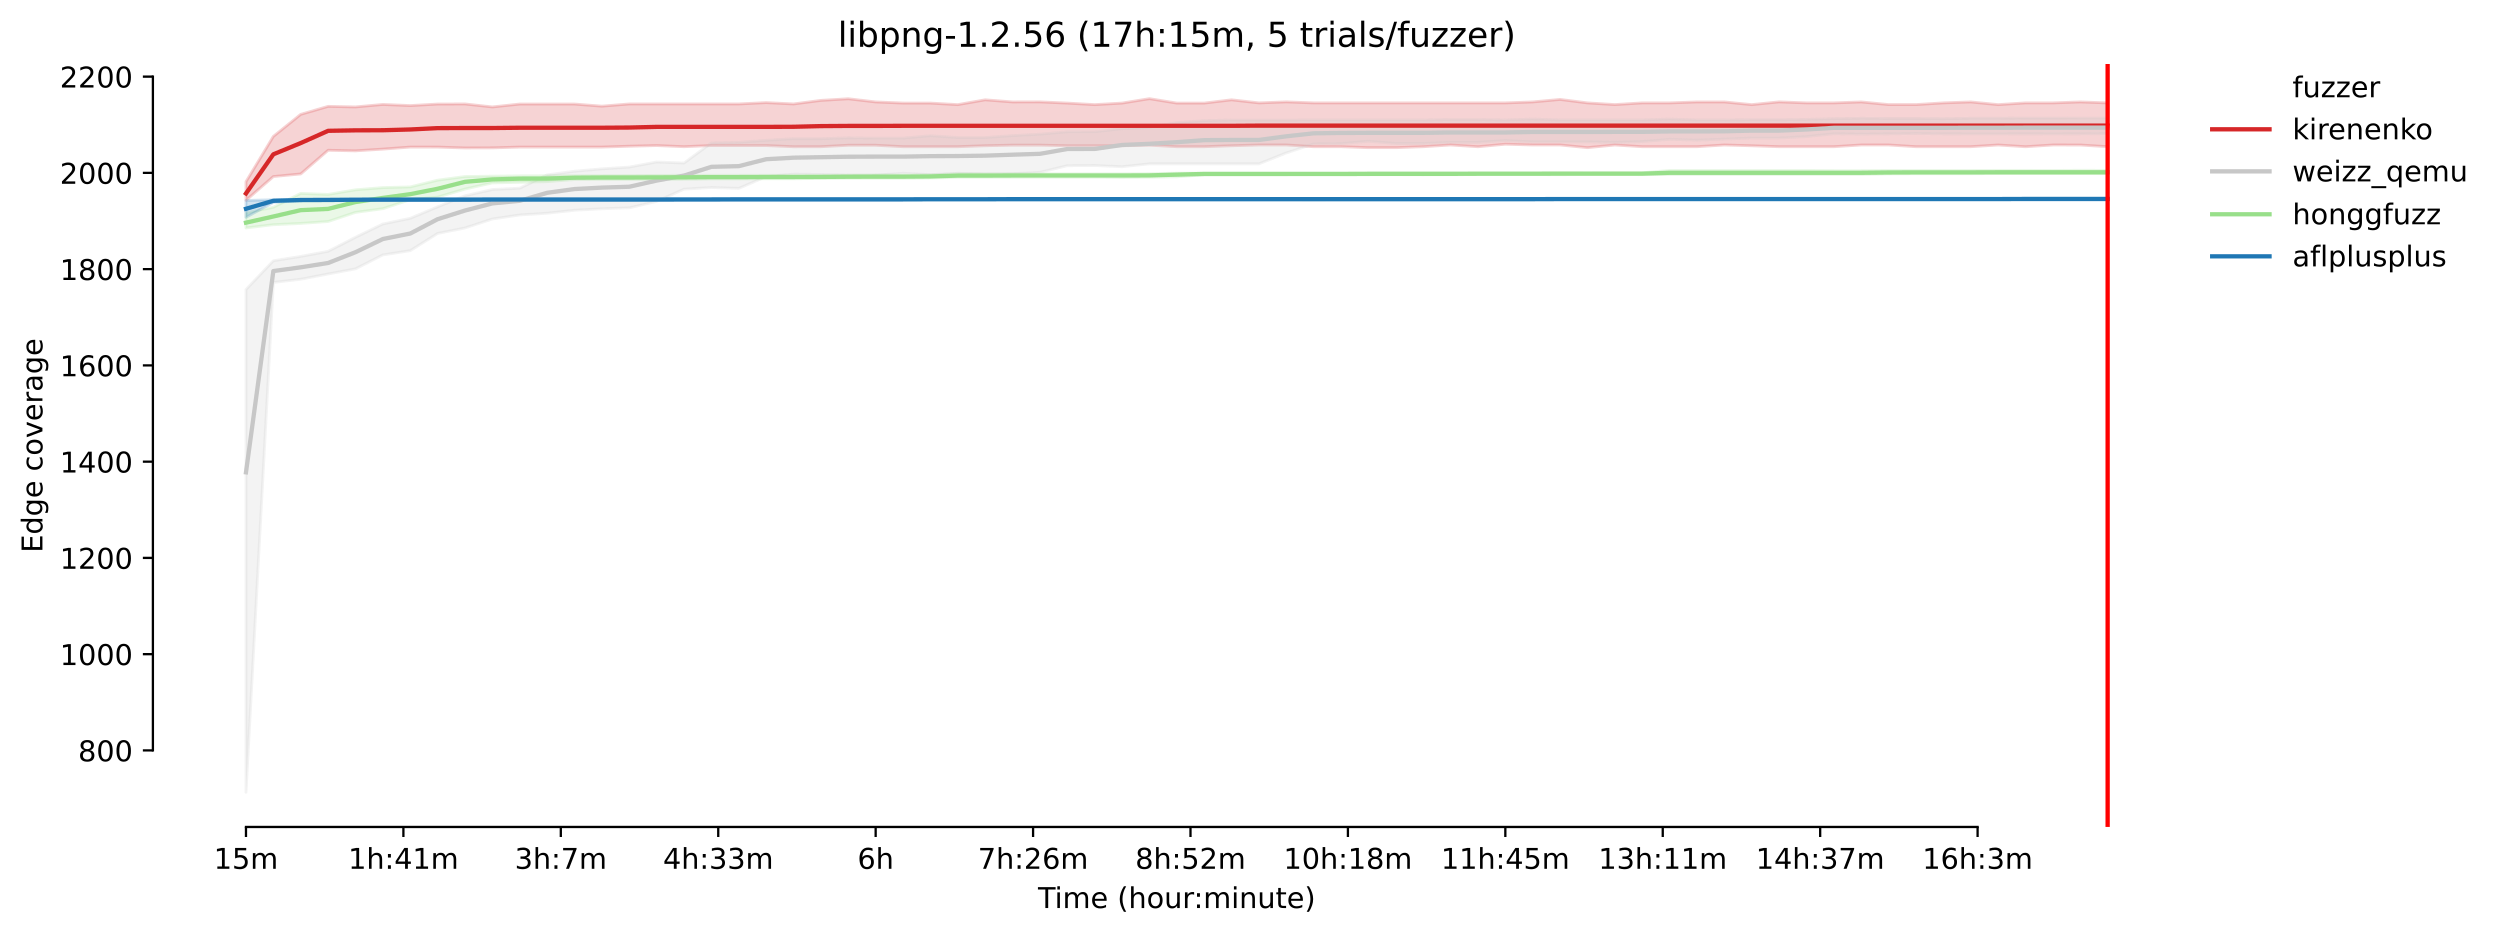 <?xml version="1.0" encoding="utf-8" standalone="no"?>
<!DOCTYPE svg PUBLIC "-//W3C//DTD SVG 1.1//EN"
  "http://www.w3.org/Graphics/SVG/1.1/DTD/svg11.dtd">
<!-- Created with matplotlib (https://matplotlib.org/) -->
<svg height="325.986pt" version="1.1" viewBox="0 0 871.954 325.986" width="871.954pt" xmlns="http://www.w3.org/2000/svg" xmlns:xlink="http://www.w3.org/1999/xlink">
 <defs>
  <style type="text/css">*{stroke-linecap:butt;stroke-linejoin:round;}</style>
 </defs>
 <g id="figure_1">
  <g id="patch_1">
   <path d="M 0 325.986 
L 871.954 325.986 
L 871.954 0 
L 0 0 
z
" style="fill:#ffffff;"/>
  </g>
  <g id="axes_1">
   <g id="patch_2">
    <path d="M 53.328 288.43 
L 767.568 288.43 
L 767.568 22.318 
L 53.328 22.318 
z
" style="fill:#ffffff;"/>
   </g>
   <g id="PolyCollection_1">
    <defs>
     <path d="M 85.794 -262.6 
L 85.794 -256.12 
L 95.342 -264.412 
L 104.891 -265.319 
L 114.44 -273.578 
L 123.988 -273.376 
L 133.537 -273.981 
L 143.086 -274.686 
L 152.634 -274.678 
L 162.183 -274.383 
L 171.732 -274.416 
L 181.28 -274.686 
L 190.829 -274.686 
L 200.378 -274.686 
L 209.926 -274.686 
L 219.475 -274.988 
L 229.024 -275.223 
L 238.572 -274.82 
L 248.121 -275.223 
L 257.67 -275.221 
L 267.218 -275.223 
L 276.767 -274.807 
L 286.316 -274.82 
L 295.864 -275.323 
L 305.413 -275.323 
L 314.961 -274.82 
L 324.51 -274.81 
L 334.059 -274.82 
L 343.607 -275.156 
L 353.156 -275.357 
L 362.705 -275.357 
L 372.253 -275.156 
L 381.802 -275.147 
L 391.351 -275.156 
L 400.899 -275.357 
L 410.448 -274.82 
L 419.997 -274.82 
L 429.545 -275.156 
L 439.094 -275.424 
L 448.643 -275.424 
L 458.191 -274.82 
L 467.74 -274.82 
L 477.289 -274.484 
L 486.837 -274.484 
L 496.386 -274.82 
L 505.935 -275.424 
L 515.483 -274.811 
L 525.032 -275.693 
L 534.581 -275.424 
L 544.129 -275.424 
L 553.678 -274.484 
L 563.227 -275.417 
L 572.775 -274.82 
L 582.324 -274.82 
L 591.873 -274.82 
L 601.421 -275.417 
L 610.97 -275.147 
L 620.519 -274.82 
L 630.067 -274.82 
L 639.616 -274.82 
L 649.165 -275.424 
L 658.713 -275.424 
L 668.262 -274.82 
L 677.811 -274.82 
L 687.359 -274.82 
L 696.908 -275.417 
L 706.457 -274.811 
L 716.005 -275.417 
L 725.554 -275.409 
L 735.103 -274.82 
L 735.103 -290.095 
L 735.103 -290.095 
L 725.554 -290.431 
L 716.005 -290.095 
L 706.457 -290.095 
L 696.908 -289.491 
L 687.359 -290.431 
L 677.811 -290.103 
L 668.262 -289.506 
L 658.713 -289.506 
L 649.165 -290.431 
L 639.616 -290.095 
L 630.067 -290.095 
L 620.519 -290.453 
L 610.97 -289.491 
L 601.421 -290.431 
L 591.873 -290.431 
L 582.324 -290.095 
L 572.775 -290.095 
L 563.227 -289.506 
L 553.678 -290.095 
L 544.129 -291.304 
L 534.581 -290.431 
L 525.032 -290.095 
L 515.483 -290.095 
L 505.935 -290.095 
L 496.386 -290.095 
L 486.837 -290.095 
L 477.289 -290.095 
L 467.74 -290.095 
L 458.191 -290.095 
L 448.643 -290.453 
L 439.094 -290.095 
L 429.545 -291.169 
L 419.997 -290.028 
L 410.448 -290.028 
L 400.899 -291.572 
L 391.351 -290.028 
L 381.802 -289.491 
L 372.253 -290.028 
L 362.705 -290.449 
L 353.156 -290.431 
L 343.607 -291.169 
L 334.059 -289.491 
L 324.51 -290.028 
L 314.961 -290.038 
L 305.413 -290.431 
L 295.864 -291.539 
L 286.316 -290.968 
L 276.767 -289.726 
L 267.218 -290.196 
L 257.67 -289.726 
L 248.121 -289.726 
L 238.572 -289.726 
L 229.024 -289.726 
L 219.475 -289.726 
L 209.926 -288.954 
L 200.378 -289.692 
L 190.829 -289.692 
L 181.28 -289.693 
L 171.732 -288.685 
L 162.183 -289.726 
L 152.634 -289.692 
L 143.086 -289.155 
L 133.537 -289.558 
L 123.988 -288.685 
L 114.44 -288.886 
L 104.891 -286.102 
L 95.342 -278.414 
L 85.794 -262.6 
z
" id="me9d052ccf1" style="stroke:#d62728;stroke-opacity:0.2;"/>
    </defs>
    <g clip-path="url(#pdc8cd724a1)">
     <use style="fill:#d62728;fill-opacity:0.2;stroke:#d62728;stroke-opacity:0.2;" x="0" xlink:href="#me9d052ccf1" y="325.986"/>
    </g>
   </g>
   <g id="PolyCollection_2">
    <defs>
     <path d="M 85.794 -224.999 
L 85.794 -49.652 
L 95.342 -227.483 
L 104.891 -228.591 
L 114.44 -230.438 
L 123.988 -232.217 
L 133.537 -237.085 
L 143.086 -238.56 
L 152.634 -244.564 
L 162.183 -246.485 
L 171.732 -249.607 
L 181.28 -251.017 
L 190.829 -251.622 
L 200.378 -252.662 
L 209.926 -253.165 
L 219.475 -253.497 
L 229.024 -255.751 
L 238.572 -260.015 
L 248.121 -260.585 
L 257.67 -260.283 
L 267.218 -264.41 
L 276.767 -265.252 
L 286.316 -265.14 
L 295.864 -264.916 
L 305.413 -264.902 
L 314.961 -265.554 
L 324.51 -265.084 
L 334.059 -265.543 
L 343.607 -265.386 
L 353.156 -265.386 
L 362.705 -265.89 
L 372.253 -268.19 
L 381.802 -268.258 
L 391.351 -267.837 
L 400.899 -268.844 
L 410.448 -268.844 
L 419.997 -268.843 
L 429.545 -268.844 
L 439.094 -268.844 
L 448.643 -272.671 
L 458.191 -275.793 
L 467.74 -275.894 
L 477.289 -276.733 
L 486.837 -275.928 
L 496.386 -275.928 
L 505.935 -276.331 
L 515.483 -276.331 
L 525.032 -276.989 
L 534.581 -276.498 
L 544.129 -276.498 
L 553.678 -276.498 
L 563.227 -276.297 
L 572.775 -276.599 
L 582.324 -277.405 
L 591.873 -277.103 
L 601.421 -277.472 
L 610.97 -277.841 
L 620.519 -277.841 
L 630.067 -278.345 
L 639.616 -279.352 
L 649.165 -279.218 
L 658.713 -279.318 
L 668.262 -279.419 
L 677.811 -279.318 
L 687.359 -279.285 
L 696.908 -279.285 
L 706.457 -279.318 
L 716.005 -279.285 
L 725.554 -279.318 
L 735.103 -279.386 
L 735.103 -284.791 
L 735.103 -284.791 
L 725.554 -284.791 
L 716.005 -284.824 
L 706.457 -284.824 
L 696.908 -284.724 
L 687.359 -284.724 
L 677.811 -284.589 
L 668.262 -284.656 
L 658.713 -284.656 
L 649.165 -284.724 
L 639.616 -284.591 
L 630.067 -284.322 
L 620.519 -284.22 
L 610.97 -284.22 
L 601.421 -284.153 
L 591.873 -284.153 
L 582.324 -284.455 
L 572.775 -284.153 
L 563.227 -284.153 
L 553.678 -284.153 
L 544.129 -284.153 
L 534.581 -284.455 
L 525.032 -284.153 
L 515.483 -284.287 
L 505.935 -284.287 
L 496.386 -284.153 
L 486.837 -284.156 
L 477.289 -284.156 
L 467.74 -284.153 
L 458.191 -284.153 
L 448.643 -284.119 
L 439.094 -284.119 
L 429.545 -284.119 
L 419.997 -283.918 
L 410.448 -283.213 
L 400.899 -281.519 
L 391.351 -281.101 
L 381.802 -280.033 
L 372.253 -280.023 
L 362.705 -279.187 
L 353.156 -278.681 
L 343.607 -278.009 
L 334.059 -278.009 
L 324.51 -278.647 
L 314.961 -277.808 
L 305.413 -277.808 
L 295.864 -277.908 
L 286.316 -277.606 
L 276.767 -277.619 
L 267.218 -277.036 
L 257.67 -276.331 
L 248.121 -276.137 
L 238.572 -269.12 
L 229.024 -269.482 
L 219.475 -267.704 
L 209.926 -267.098 
L 200.378 -266.259 
L 190.829 -264.983 
L 181.28 -260.35 
L 171.732 -259.88 
L 162.183 -257.698 
L 152.634 -253.837 
L 143.086 -249.842 
L 133.537 -247.861 
L 123.988 -243.229 
L 114.44 -238.327 
L 104.891 -236.552 
L 95.342 -235.037 
L 85.794 -224.999 
z
" id="me7441bd663" style="stroke:#c7c7c7;stroke-opacity:0.2;"/>
    </defs>
    <g clip-path="url(#pdc8cd724a1)">
     <use style="fill:#c7c7c7;fill-opacity:0.2;stroke:#c7c7c7;stroke-opacity:0.2;" x="0" xlink:href="#me7441bd663" y="325.986"/>
    </g>
   </g>
   <g id="PolyCollection_3">
    <defs>
     <path d="M 85.794 -251.756 
L 85.794 -246.485 
L 95.342 -247.617 
L 104.891 -248.063 
L 114.44 -248.734 
L 123.988 -251.909 
L 133.537 -253.199 
L 143.086 -256.355 
L 152.634 -257.228 
L 162.183 -260.048 
L 171.732 -262.197 
L 181.28 -262.398 
L 190.829 -262.629 
L 200.378 -263.372 
L 209.926 -263.405 
L 219.475 -263.405 
L 229.024 -263.405 
L 238.572 -263.439 
L 248.121 -263.573 
L 257.67 -263.573 
L 267.218 -263.64 
L 276.767 -263.64 
L 286.316 -263.741 
L 295.864 -263.808 
L 305.413 -263.808 
L 314.961 -263.808 
L 324.51 -263.909 
L 334.059 -264.144 
L 343.607 -264.144 
L 353.156 -264.144 
L 362.705 -264.177 
L 372.253 -264.144 
L 381.802 -264.177 
L 391.351 -264.077 
L 400.899 -264.177 
L 410.448 -264.312 
L 419.997 -265.017 
L 429.545 -265.017 
L 439.094 -265.017 
L 448.643 -265.017 
L 458.191 -265.05 
L 467.74 -265.017 
L 477.289 -265.017 
L 486.837 -265.05 
L 496.386 -265.017 
L 505.935 -265.05 
L 515.483 -265.084 
L 525.032 -265.084 
L 534.581 -265.084 
L 544.129 -265.05 
L 553.678 -265.117 
L 563.227 -265.117 
L 572.775 -265.084 
L 582.324 -265.117 
L 591.873 -265.117 
L 601.421 -265.117 
L 610.97 -265.117 
L 620.519 -265.117 
L 630.067 -265.117 
L 639.616 -265.116 
L 649.165 -265.117 
L 658.713 -265.319 
L 668.262 -265.386 
L 677.811 -265.386 
L 687.359 -265.386 
L 696.908 -265.453 
L 706.457 -265.453 
L 716.005 -265.453 
L 725.554 -265.453 
L 735.103 -265.42 
L 735.103 -266.561 
L 735.103 -266.561 
L 725.554 -266.595 
L 716.005 -266.528 
L 706.457 -266.562 
L 696.908 -266.561 
L 687.359 -266.528 
L 677.811 -266.528 
L 668.262 -266.528 
L 658.713 -266.528 
L 649.165 -266.46 
L 639.616 -266.46 
L 630.067 -266.528 
L 620.519 -266.528 
L 610.97 -266.528 
L 601.421 -266.528 
L 591.873 -266.528 
L 582.324 -266.528 
L 572.775 -265.722 
L 563.227 -265.722 
L 553.678 -265.688 
L 544.129 -265.722 
L 534.581 -265.655 
L 525.032 -265.655 
L 515.483 -265.655 
L 505.935 -265.655 
L 496.386 -265.655 
L 486.837 -265.655 
L 477.289 -265.655 
L 467.74 -265.588 
L 458.191 -265.588 
L 448.643 -265.588 
L 439.094 -265.588 
L 429.545 -265.621 
L 419.997 -265.588 
L 410.448 -265.588 
L 400.899 -265.42 
L 391.351 -265.353 
L 381.802 -265.353 
L 372.253 -265.353 
L 362.705 -265.353 
L 353.156 -265.353 
L 343.607 -265.319 
L 334.059 -265.353 
L 324.51 -265.018 
L 314.961 -264.95 
L 305.413 -264.95 
L 295.864 -264.882 
L 286.316 -264.816 
L 276.767 -264.849 
L 267.218 -264.849 
L 257.67 -264.849 
L 248.121 -264.849 
L 238.572 -264.849 
L 229.024 -264.815 
L 219.475 -264.748 
L 209.926 -264.715 
L 200.378 -264.681 
L 190.829 -264.681 
L 181.28 -264.647 
L 171.732 -264.547 
L 162.183 -264.412 
L 152.634 -263.137 
L 143.086 -260.788 
L 133.537 -260.552 
L 123.988 -259.78 
L 114.44 -258.168 
L 104.891 -258.537 
L 95.342 -253.703 
L 85.794 -251.756 
z
" id="m2e13698721" style="stroke:#98df8a;stroke-opacity:0.2;"/>
    </defs>
    <g clip-path="url(#pdc8cd724a1)">
     <use style="fill:#98df8a;fill-opacity:0.2;stroke:#98df8a;stroke-opacity:0.2;" x="0" xlink:href="#m2e13698721" y="325.986"/>
    </g>
   </g>
   <g id="PolyCollection_4">
    <defs>
     <path d="M 85.794 -256.053 
L 85.794 -250.212 
L 95.342 -255.415 
L 104.891 -255.952 
L 114.44 -255.986 
L 123.988 -256.053 
L 133.537 -256.053 
L 143.086 -256.053 
L 152.634 -256.053 
L 162.183 -256.053 
L 171.732 -256.087 
L 181.28 -256.053 
L 190.829 -256.087 
L 200.378 -256.087 
L 209.926 -256.087 
L 219.475 -256.087 
L 229.024 -256.087 
L 238.572 -256.187 
L 248.121 -256.187 
L 257.67 -256.288 
L 267.218 -256.254 
L 276.767 -256.254 
L 286.316 -256.288 
L 295.864 -256.288 
L 305.413 -256.288 
L 314.961 -256.254 
L 324.51 -256.389 
L 334.059 -256.389 
L 343.607 -256.389 
L 353.156 -256.389 
L 362.705 -256.389 
L 372.253 -256.389 
L 381.802 -256.389 
L 391.351 -256.389 
L 400.899 -256.389 
L 410.448 -256.389 
L 419.997 -256.389 
L 429.545 -256.388 
L 439.094 -256.389 
L 448.643 -256.389 
L 458.191 -256.355 
L 467.74 -256.389 
L 477.289 -256.388 
L 486.837 -256.389 
L 496.386 -256.389 
L 505.935 -256.389 
L 515.483 -256.389 
L 525.032 -256.389 
L 534.581 -256.389 
L 544.129 -256.389 
L 553.678 -256.389 
L 563.227 -256.422 
L 572.775 -256.389 
L 582.324 -256.422 
L 591.873 -256.422 
L 601.421 -256.389 
L 610.97 -256.422 
L 620.519 -256.422 
L 630.067 -256.422 
L 639.616 -256.389 
L 649.165 -256.389 
L 658.713 -256.389 
L 668.262 -256.389 
L 677.811 -256.389 
L 687.359 -256.389 
L 696.908 -256.389 
L 706.457 -256.422 
L 716.005 -256.422 
L 725.554 -256.389 
L 735.103 -256.389 
L 735.103 -256.792 
L 735.103 -256.792 
L 725.554 -256.792 
L 716.005 -256.792 
L 706.457 -256.792 
L 696.908 -256.691 
L 687.359 -256.691 
L 677.811 -256.691 
L 668.262 -256.691 
L 658.713 -256.691 
L 649.165 -256.691 
L 639.616 -256.691 
L 630.067 -256.691 
L 620.519 -256.691 
L 610.97 -256.691 
L 601.421 -256.691 
L 591.873 -256.691 
L 582.324 -256.691 
L 572.775 -256.691 
L 563.227 -256.691 
L 553.678 -256.691 
L 544.129 -256.691 
L 534.581 -256.657 
L 525.032 -256.657 
L 515.483 -256.691 
L 505.935 -256.691 
L 496.386 -256.658 
L 486.837 -256.691 
L 477.289 -256.691 
L 467.74 -256.657 
L 458.191 -256.658 
L 448.643 -256.691 
L 439.094 -256.657 
L 429.545 -256.657 
L 419.997 -256.658 
L 410.448 -256.657 
L 400.899 -256.657 
L 391.351 -256.691 
L 381.802 -256.657 
L 372.253 -256.657 
L 362.705 -256.657 
L 353.156 -256.657 
L 343.607 -256.59 
L 334.059 -256.59 
L 324.51 -256.59 
L 314.961 -256.59 
L 305.413 -256.59 
L 295.864 -256.59 
L 286.316 -256.59 
L 276.767 -256.59 
L 267.218 -256.59 
L 257.67 -256.59 
L 248.121 -256.59 
L 238.572 -256.59 
L 229.024 -256.59 
L 219.475 -256.59 
L 209.926 -256.59 
L 200.378 -256.59 
L 190.829 -256.59 
L 181.28 -256.59 
L 171.732 -256.59 
L 162.183 -256.59 
L 152.634 -256.59 
L 143.086 -256.59 
L 133.537 -256.59 
L 123.988 -256.523 
L 114.44 -256.489 
L 104.891 -256.489 
L 95.342 -256.322 
L 85.794 -256.053 
z
" id="m2ae020f919" style="stroke:#1f77b4;stroke-opacity:0.2;"/>
    </defs>
    <g clip-path="url(#pdc8cd724a1)">
     <use style="fill:#1f77b4;fill-opacity:0.2;stroke:#1f77b4;stroke-opacity:0.2;" x="0" xlink:href="#m2ae020f919" y="325.986"/>
    </g>
   </g>
   <g id="matplotlib.axis_1">
    <g id="xtick_1">
     <g id="line2d_1">
      <defs>
       <path d="M 0 0 
L 0 3.5 
" id="m63cc2895ec" style="stroke:#000000;stroke-width:0.8;"/>
      </defs>
      <g>
       <use style="stroke:#000000;stroke-width:0.8;" x="85.794" xlink:href="#m63cc2895ec" y="288.43"/>
      </g>
     </g>
     <g id="text_1">
      <!-- 15m -->
      <g transform="translate(74.561 303.029)scale(0.1 -0.1)">
       <defs>
        <path d="M 12.406 8.297 
L 28.516 8.297 
L 28.516 63.922 
L 10.984 60.406 
L 10.984 69.391 
L 28.422 72.906 
L 38.281 72.906 
L 38.281 8.297 
L 54.391 8.297 
L 54.391 0 
L 12.406 0 
z
" id="DejaVuSans-49"/>
        <path d="M 10.797 72.906 
L 49.516 72.906 
L 49.516 64.594 
L 19.828 64.594 
L 19.828 46.734 
Q 21.969 47.469 24.109 47.828 
Q 26.266 48.188 28.422 48.188 
Q 40.625 48.188 47.75 41.5 
Q 54.891 34.812 54.891 23.391 
Q 54.891 11.625 47.562 5.094 
Q 40.234 -1.422 26.906 -1.422 
Q 22.312 -1.422 17.547 -0.641 
Q 12.797 0.141 7.719 1.703 
L 7.719 11.625 
Q 12.109 9.234 16.797 8.062 
Q 21.484 6.891 26.703 6.891 
Q 35.156 6.891 40.078 11.328 
Q 45.016 15.766 45.016 23.391 
Q 45.016 31 40.078 35.438 
Q 35.156 39.891 26.703 39.891 
Q 22.75 39.891 18.812 39.016 
Q 14.891 38.141 10.797 36.281 
z
" id="DejaVuSans-53"/>
        <path d="M 52 44.188 
Q 55.375 50.25 60.062 53.125 
Q 64.75 56 71.094 56 
Q 79.641 56 84.281 50.016 
Q 88.922 44.047 88.922 33.016 
L 88.922 0 
L 79.891 0 
L 79.891 32.719 
Q 79.891 40.578 77.094 44.375 
Q 74.312 48.188 68.609 48.188 
Q 61.625 48.188 57.562 43.547 
Q 53.516 38.922 53.516 30.906 
L 53.516 0 
L 44.484 0 
L 44.484 32.719 
Q 44.484 40.625 41.703 44.406 
Q 38.922 48.188 33.109 48.188 
Q 26.219 48.188 22.156 43.531 
Q 18.109 38.875 18.109 30.906 
L 18.109 0 
L 9.078 0 
L 9.078 54.688 
L 18.109 54.688 
L 18.109 46.188 
Q 21.188 51.219 25.484 53.609 
Q 29.781 56 35.688 56 
Q 41.656 56 45.828 52.969 
Q 50 49.953 52 44.188 
z
" id="DejaVuSans-109"/>
       </defs>
       <use xlink:href="#DejaVuSans-49"/>
       <use x="63.623" xlink:href="#DejaVuSans-53"/>
       <use x="127.246" xlink:href="#DejaVuSans-109"/>
      </g>
     </g>
    </g>
    <g id="xtick_2">
     <g id="line2d_2">
      <g>
       <use style="stroke:#000000;stroke-width:0.8;" x="140.698" xlink:href="#m63cc2895ec" y="288.43"/>
      </g>
     </g>
     <g id="text_2">
      <!-- 1h:41m -->
      <g transform="translate(121.431 303.029)scale(0.1 -0.1)">
       <defs>
        <path d="M 54.891 33.016 
L 54.891 0 
L 45.906 0 
L 45.906 32.719 
Q 45.906 40.484 42.875 44.328 
Q 39.844 48.188 33.797 48.188 
Q 26.516 48.188 22.312 43.547 
Q 18.109 38.922 18.109 30.906 
L 18.109 0 
L 9.078 0 
L 9.078 75.984 
L 18.109 75.984 
L 18.109 46.188 
Q 21.344 51.125 25.703 53.562 
Q 30.078 56 35.797 56 
Q 45.219 56 50.047 50.172 
Q 54.891 44.344 54.891 33.016 
z
" id="DejaVuSans-104"/>
        <path d="M 11.719 12.406 
L 22.016 12.406 
L 22.016 0 
L 11.719 0 
z
M 11.719 51.703 
L 22.016 51.703 
L 22.016 39.312 
L 11.719 39.312 
z
" id="DejaVuSans-58"/>
        <path d="M 37.797 64.312 
L 12.891 25.391 
L 37.797 25.391 
z
M 35.203 72.906 
L 47.609 72.906 
L 47.609 25.391 
L 58.016 25.391 
L 58.016 17.188 
L 47.609 17.188 
L 47.609 0 
L 37.797 0 
L 37.797 17.188 
L 4.891 17.188 
L 4.891 26.703 
z
" id="DejaVuSans-52"/>
       </defs>
       <use xlink:href="#DejaVuSans-49"/>
       <use x="63.623" xlink:href="#DejaVuSans-104"/>
       <use x="127.002" xlink:href="#DejaVuSans-58"/>
       <use x="160.693" xlink:href="#DejaVuSans-52"/>
       <use x="224.316" xlink:href="#DejaVuSans-49"/>
       <use x="287.939" xlink:href="#DejaVuSans-109"/>
      </g>
     </g>
    </g>
    <g id="xtick_3">
     <g id="line2d_3">
      <g>
       <use style="stroke:#000000;stroke-width:0.8;" x="195.603" xlink:href="#m63cc2895ec" y="288.43"/>
      </g>
     </g>
     <g id="text_3">
      <!-- 3h:7m -->
      <g transform="translate(179.517 303.029)scale(0.1 -0.1)">
       <defs>
        <path d="M 40.578 39.312 
Q 47.656 37.797 51.625 33 
Q 55.609 28.219 55.609 21.188 
Q 55.609 10.406 48.188 4.484 
Q 40.766 -1.422 27.094 -1.422 
Q 22.516 -1.422 17.656 -0.516 
Q 12.797 0.391 7.625 2.203 
L 7.625 11.719 
Q 11.719 9.328 16.594 8.109 
Q 21.484 6.891 26.812 6.891 
Q 36.078 6.891 40.938 10.547 
Q 45.797 14.203 45.797 21.188 
Q 45.797 27.641 41.281 31.266 
Q 36.766 34.906 28.719 34.906 
L 20.219 34.906 
L 20.219 43.016 
L 29.109 43.016 
Q 36.375 43.016 40.234 45.922 
Q 44.094 48.828 44.094 54.297 
Q 44.094 59.906 40.109 62.906 
Q 36.141 65.922 28.719 65.922 
Q 24.656 65.922 20.016 65.031 
Q 15.375 64.156 9.812 62.312 
L 9.812 71.094 
Q 15.438 72.656 20.344 73.438 
Q 25.25 74.219 29.594 74.219 
Q 40.828 74.219 47.359 69.109 
Q 53.906 64.016 53.906 55.328 
Q 53.906 49.266 50.438 45.094 
Q 46.969 40.922 40.578 39.312 
z
" id="DejaVuSans-51"/>
        <path d="M 8.203 72.906 
L 55.078 72.906 
L 55.078 68.703 
L 28.609 0 
L 18.312 0 
L 43.219 64.594 
L 8.203 64.594 
z
" id="DejaVuSans-55"/>
       </defs>
       <use xlink:href="#DejaVuSans-51"/>
       <use x="63.623" xlink:href="#DejaVuSans-104"/>
       <use x="127.002" xlink:href="#DejaVuSans-58"/>
       <use x="160.693" xlink:href="#DejaVuSans-55"/>
       <use x="224.316" xlink:href="#DejaVuSans-109"/>
      </g>
     </g>
    </g>
    <g id="xtick_4">
     <g id="line2d_4">
      <g>
       <use style="stroke:#000000;stroke-width:0.8;" x="250.508" xlink:href="#m63cc2895ec" y="288.43"/>
      </g>
     </g>
     <g id="text_4">
      <!-- 4h:33m -->
      <g transform="translate(231.241 303.029)scale(0.1 -0.1)">
       <use xlink:href="#DejaVuSans-52"/>
       <use x="63.623" xlink:href="#DejaVuSans-104"/>
       <use x="127.002" xlink:href="#DejaVuSans-58"/>
       <use x="160.693" xlink:href="#DejaVuSans-51"/>
       <use x="224.316" xlink:href="#DejaVuSans-51"/>
       <use x="287.939" xlink:href="#DejaVuSans-109"/>
      </g>
     </g>
    </g>
    <g id="xtick_5">
     <g id="line2d_5">
      <g>
       <use style="stroke:#000000;stroke-width:0.8;" x="305.413" xlink:href="#m63cc2895ec" y="288.43"/>
      </g>
     </g>
     <g id="text_5">
      <!-- 6h -->
      <g transform="translate(299.063 303.029)scale(0.1 -0.1)">
       <defs>
        <path d="M 33.016 40.375 
Q 26.375 40.375 22.484 35.828 
Q 18.609 31.297 18.609 23.391 
Q 18.609 15.531 22.484 10.953 
Q 26.375 6.391 33.016 6.391 
Q 39.656 6.391 43.531 10.953 
Q 47.406 15.531 47.406 23.391 
Q 47.406 31.297 43.531 35.828 
Q 39.656 40.375 33.016 40.375 
z
M 52.594 71.297 
L 52.594 62.312 
Q 48.875 64.062 45.094 64.984 
Q 41.312 65.922 37.594 65.922 
Q 27.828 65.922 22.672 59.328 
Q 17.531 52.734 16.797 39.406 
Q 19.672 43.656 24.016 45.922 
Q 28.375 48.188 33.594 48.188 
Q 44.578 48.188 50.953 41.516 
Q 57.328 34.859 57.328 23.391 
Q 57.328 12.156 50.688 5.359 
Q 44.047 -1.422 33.016 -1.422 
Q 20.359 -1.422 13.672 8.266 
Q 6.984 17.969 6.984 36.375 
Q 6.984 53.656 15.188 63.938 
Q 23.391 74.219 37.203 74.219 
Q 40.922 74.219 44.703 73.484 
Q 48.484 72.75 52.594 71.297 
z
" id="DejaVuSans-54"/>
       </defs>
       <use xlink:href="#DejaVuSans-54"/>
       <use x="63.623" xlink:href="#DejaVuSans-104"/>
      </g>
     </g>
    </g>
    <g id="xtick_6">
     <g id="line2d_6">
      <g>
       <use style="stroke:#000000;stroke-width:0.8;" x="360.318" xlink:href="#m63cc2895ec" y="288.43"/>
      </g>
     </g>
     <g id="text_6">
      <!-- 7h:26m -->
      <g transform="translate(341.05 303.029)scale(0.1 -0.1)">
       <defs>
        <path d="M 19.188 8.297 
L 53.609 8.297 
L 53.609 0 
L 7.328 0 
L 7.328 8.297 
Q 12.938 14.109 22.625 23.891 
Q 32.328 33.688 34.812 36.531 
Q 39.547 41.844 41.422 45.531 
Q 43.312 49.219 43.312 52.781 
Q 43.312 58.594 39.234 62.25 
Q 35.156 65.922 28.609 65.922 
Q 23.969 65.922 18.812 64.312 
Q 13.672 62.703 7.812 59.422 
L 7.812 69.391 
Q 13.766 71.781 18.938 73 
Q 24.125 74.219 28.422 74.219 
Q 39.75 74.219 46.484 68.547 
Q 53.219 62.891 53.219 53.422 
Q 53.219 48.922 51.531 44.891 
Q 49.859 40.875 45.406 35.406 
Q 44.188 33.984 37.641 27.219 
Q 31.109 20.453 19.188 8.297 
z
" id="DejaVuSans-50"/>
       </defs>
       <use xlink:href="#DejaVuSans-55"/>
       <use x="63.623" xlink:href="#DejaVuSans-104"/>
       <use x="127.002" xlink:href="#DejaVuSans-58"/>
       <use x="160.693" xlink:href="#DejaVuSans-50"/>
       <use x="224.316" xlink:href="#DejaVuSans-54"/>
       <use x="287.939" xlink:href="#DejaVuSans-109"/>
      </g>
     </g>
    </g>
    <g id="xtick_7">
     <g id="line2d_7">
      <g>
       <use style="stroke:#000000;stroke-width:0.8;" x="415.222" xlink:href="#m63cc2895ec" y="288.43"/>
      </g>
     </g>
     <g id="text_7">
      <!-- 8h:52m -->
      <g transform="translate(395.955 303.029)scale(0.1 -0.1)">
       <defs>
        <path d="M 31.781 34.625 
Q 24.75 34.625 20.719 30.859 
Q 16.703 27.094 16.703 20.516 
Q 16.703 13.922 20.719 10.156 
Q 24.75 6.391 31.781 6.391 
Q 38.812 6.391 42.859 10.172 
Q 46.922 13.969 46.922 20.516 
Q 46.922 27.094 42.891 30.859 
Q 38.875 34.625 31.781 34.625 
z
M 21.922 38.812 
Q 15.578 40.375 12.031 44.719 
Q 8.5 49.078 8.5 55.328 
Q 8.5 64.062 14.719 69.141 
Q 20.953 74.219 31.781 74.219 
Q 42.672 74.219 48.875 69.141 
Q 55.078 64.062 55.078 55.328 
Q 55.078 49.078 51.531 44.719 
Q 48 40.375 41.703 38.812 
Q 48.828 37.156 52.797 32.312 
Q 56.781 27.484 56.781 20.516 
Q 56.781 9.906 50.312 4.234 
Q 43.844 -1.422 31.781 -1.422 
Q 19.734 -1.422 13.25 4.234 
Q 6.781 9.906 6.781 20.516 
Q 6.781 27.484 10.781 32.312 
Q 14.797 37.156 21.922 38.812 
z
M 18.312 54.391 
Q 18.312 48.734 21.844 45.562 
Q 25.391 42.391 31.781 42.391 
Q 38.141 42.391 41.719 45.562 
Q 45.312 48.734 45.312 54.391 
Q 45.312 60.062 41.719 63.234 
Q 38.141 66.406 31.781 66.406 
Q 25.391 66.406 21.844 63.234 
Q 18.312 60.062 18.312 54.391 
z
" id="DejaVuSans-56"/>
       </defs>
       <use xlink:href="#DejaVuSans-56"/>
       <use x="63.623" xlink:href="#DejaVuSans-104"/>
       <use x="127.002" xlink:href="#DejaVuSans-58"/>
       <use x="160.693" xlink:href="#DejaVuSans-53"/>
       <use x="224.316" xlink:href="#DejaVuSans-50"/>
       <use x="287.939" xlink:href="#DejaVuSans-109"/>
      </g>
     </g>
    </g>
    <g id="xtick_8">
     <g id="line2d_8">
      <g>
       <use style="stroke:#000000;stroke-width:0.8;" x="470.127" xlink:href="#m63cc2895ec" y="288.43"/>
      </g>
     </g>
     <g id="text_8">
      <!-- 10h:18m -->
      <g transform="translate(447.679 303.029)scale(0.1 -0.1)">
       <defs>
        <path d="M 31.781 66.406 
Q 24.172 66.406 20.328 58.906 
Q 16.5 51.422 16.5 36.375 
Q 16.5 21.391 20.328 13.891 
Q 24.172 6.391 31.781 6.391 
Q 39.453 6.391 43.281 13.891 
Q 47.125 21.391 47.125 36.375 
Q 47.125 51.422 43.281 58.906 
Q 39.453 66.406 31.781 66.406 
z
M 31.781 74.219 
Q 44.047 74.219 50.516 64.516 
Q 56.984 54.828 56.984 36.375 
Q 56.984 17.969 50.516 8.266 
Q 44.047 -1.422 31.781 -1.422 
Q 19.531 -1.422 13.062 8.266 
Q 6.594 17.969 6.594 36.375 
Q 6.594 54.828 13.062 64.516 
Q 19.531 74.219 31.781 74.219 
z
" id="DejaVuSans-48"/>
       </defs>
       <use xlink:href="#DejaVuSans-49"/>
       <use x="63.623" xlink:href="#DejaVuSans-48"/>
       <use x="127.246" xlink:href="#DejaVuSans-104"/>
       <use x="190.625" xlink:href="#DejaVuSans-58"/>
       <use x="224.316" xlink:href="#DejaVuSans-49"/>
       <use x="287.939" xlink:href="#DejaVuSans-56"/>
       <use x="351.562" xlink:href="#DejaVuSans-109"/>
      </g>
     </g>
    </g>
    <g id="xtick_9">
     <g id="line2d_9">
      <g>
       <use style="stroke:#000000;stroke-width:0.8;" x="525.032" xlink:href="#m63cc2895ec" y="288.43"/>
      </g>
     </g>
     <g id="text_9">
      <!-- 11h:45m -->
      <g transform="translate(502.584 303.029)scale(0.1 -0.1)">
       <use xlink:href="#DejaVuSans-49"/>
       <use x="63.623" xlink:href="#DejaVuSans-49"/>
       <use x="127.246" xlink:href="#DejaVuSans-104"/>
       <use x="190.625" xlink:href="#DejaVuSans-58"/>
       <use x="224.316" xlink:href="#DejaVuSans-52"/>
       <use x="287.939" xlink:href="#DejaVuSans-53"/>
       <use x="351.562" xlink:href="#DejaVuSans-109"/>
      </g>
     </g>
    </g>
    <g id="xtick_10">
     <g id="line2d_10">
      <g>
       <use style="stroke:#000000;stroke-width:0.8;" x="579.937" xlink:href="#m63cc2895ec" y="288.43"/>
      </g>
     </g>
     <g id="text_10">
      <!-- 13h:11m -->
      <g transform="translate(557.488 303.029)scale(0.1 -0.1)">
       <use xlink:href="#DejaVuSans-49"/>
       <use x="63.623" xlink:href="#DejaVuSans-51"/>
       <use x="127.246" xlink:href="#DejaVuSans-104"/>
       <use x="190.625" xlink:href="#DejaVuSans-58"/>
       <use x="224.316" xlink:href="#DejaVuSans-49"/>
       <use x="287.939" xlink:href="#DejaVuSans-49"/>
       <use x="351.562" xlink:href="#DejaVuSans-109"/>
      </g>
     </g>
    </g>
    <g id="xtick_11">
     <g id="line2d_11">
      <g>
       <use style="stroke:#000000;stroke-width:0.8;" x="634.842" xlink:href="#m63cc2895ec" y="288.43"/>
      </g>
     </g>
     <g id="text_11">
      <!-- 14h:37m -->
      <g transform="translate(612.393 303.029)scale(0.1 -0.1)">
       <use xlink:href="#DejaVuSans-49"/>
       <use x="63.623" xlink:href="#DejaVuSans-52"/>
       <use x="127.246" xlink:href="#DejaVuSans-104"/>
       <use x="190.625" xlink:href="#DejaVuSans-58"/>
       <use x="224.316" xlink:href="#DejaVuSans-51"/>
       <use x="287.939" xlink:href="#DejaVuSans-55"/>
       <use x="351.562" xlink:href="#DejaVuSans-109"/>
      </g>
     </g>
    </g>
    <g id="xtick_12">
     <g id="line2d_12">
      <g>
       <use style="stroke:#000000;stroke-width:0.8;" x="689.747" xlink:href="#m63cc2895ec" y="288.43"/>
      </g>
     </g>
     <g id="text_12">
      <!-- 16h:3m -->
      <g transform="translate(670.479 303.029)scale(0.1 -0.1)">
       <use xlink:href="#DejaVuSans-49"/>
       <use x="63.623" xlink:href="#DejaVuSans-54"/>
       <use x="127.246" xlink:href="#DejaVuSans-104"/>
       <use x="190.625" xlink:href="#DejaVuSans-58"/>
       <use x="224.316" xlink:href="#DejaVuSans-51"/>
       <use x="287.939" xlink:href="#DejaVuSans-109"/>
      </g>
     </g>
    </g>
    <g id="text_13">
     <!-- Time (hour:minute) -->
     <g transform="translate(362.041 316.707)scale(0.1 -0.1)">
      <defs>
       <path d="M -0.297 72.906 
L 61.375 72.906 
L 61.375 64.594 
L 35.5 64.594 
L 35.5 0 
L 25.594 0 
L 25.594 64.594 
L -0.297 64.594 
z
" id="DejaVuSans-84"/>
       <path d="M 9.422 54.688 
L 18.406 54.688 
L 18.406 0 
L 9.422 0 
z
M 9.422 75.984 
L 18.406 75.984 
L 18.406 64.594 
L 9.422 64.594 
z
" id="DejaVuSans-105"/>
       <path d="M 56.203 29.594 
L 56.203 25.203 
L 14.891 25.203 
Q 15.484 15.922 20.484 11.062 
Q 25.484 6.203 34.422 6.203 
Q 39.594 6.203 44.453 7.469 
Q 49.312 8.734 54.109 11.281 
L 54.109 2.781 
Q 49.266 0.734 44.188 -0.344 
Q 39.109 -1.422 33.891 -1.422 
Q 20.797 -1.422 13.156 6.188 
Q 5.516 13.812 5.516 26.812 
Q 5.516 40.234 12.766 48.109 
Q 20.016 56 32.328 56 
Q 43.359 56 49.781 48.891 
Q 56.203 41.797 56.203 29.594 
z
M 47.219 32.234 
Q 47.125 39.594 43.094 43.984 
Q 39.062 48.391 32.422 48.391 
Q 24.906 48.391 20.391 44.141 
Q 15.875 39.891 15.188 32.172 
z
" id="DejaVuSans-101"/>
       <path id="DejaVuSans-32"/>
       <path d="M 31 75.875 
Q 24.469 64.656 21.281 53.656 
Q 18.109 42.672 18.109 31.391 
Q 18.109 20.125 21.312 9.062 
Q 24.516 -2 31 -13.188 
L 23.188 -13.188 
Q 15.875 -1.703 12.234 9.375 
Q 8.594 20.453 8.594 31.391 
Q 8.594 42.281 12.203 53.312 
Q 15.828 64.359 23.188 75.875 
z
" id="DejaVuSans-40"/>
       <path d="M 30.609 48.391 
Q 23.391 48.391 19.188 42.75 
Q 14.984 37.109 14.984 27.297 
Q 14.984 17.484 19.156 11.844 
Q 23.344 6.203 30.609 6.203 
Q 37.797 6.203 41.984 11.859 
Q 46.188 17.531 46.188 27.297 
Q 46.188 37.016 41.984 42.703 
Q 37.797 48.391 30.609 48.391 
z
M 30.609 56 
Q 42.328 56 49.016 48.375 
Q 55.719 40.766 55.719 27.297 
Q 55.719 13.875 49.016 6.219 
Q 42.328 -1.422 30.609 -1.422 
Q 18.844 -1.422 12.172 6.219 
Q 5.516 13.875 5.516 27.297 
Q 5.516 40.766 12.172 48.375 
Q 18.844 56 30.609 56 
z
" id="DejaVuSans-111"/>
       <path d="M 8.5 21.578 
L 8.5 54.688 
L 17.484 54.688 
L 17.484 21.922 
Q 17.484 14.156 20.5 10.266 
Q 23.531 6.391 29.594 6.391 
Q 36.859 6.391 41.078 11.031 
Q 45.312 15.672 45.312 23.688 
L 45.312 54.688 
L 54.297 54.688 
L 54.297 0 
L 45.312 0 
L 45.312 8.406 
Q 42.047 3.422 37.719 1 
Q 33.406 -1.422 27.688 -1.422 
Q 18.266 -1.422 13.375 4.438 
Q 8.5 10.297 8.5 21.578 
z
M 31.109 56 
z
" id="DejaVuSans-117"/>
       <path d="M 41.109 46.297 
Q 39.594 47.172 37.812 47.578 
Q 36.031 48 33.891 48 
Q 26.266 48 22.188 43.047 
Q 18.109 38.094 18.109 28.812 
L 18.109 0 
L 9.078 0 
L 9.078 54.688 
L 18.109 54.688 
L 18.109 46.188 
Q 20.953 51.172 25.484 53.578 
Q 30.031 56 36.531 56 
Q 37.453 56 38.578 55.875 
Q 39.703 55.766 41.062 55.516 
z
" id="DejaVuSans-114"/>
       <path d="M 54.891 33.016 
L 54.891 0 
L 45.906 0 
L 45.906 32.719 
Q 45.906 40.484 42.875 44.328 
Q 39.844 48.188 33.797 48.188 
Q 26.516 48.188 22.312 43.547 
Q 18.109 38.922 18.109 30.906 
L 18.109 0 
L 9.078 0 
L 9.078 54.688 
L 18.109 54.688 
L 18.109 46.188 
Q 21.344 51.125 25.703 53.562 
Q 30.078 56 35.797 56 
Q 45.219 56 50.047 50.172 
Q 54.891 44.344 54.891 33.016 
z
" id="DejaVuSans-110"/>
       <path d="M 18.312 70.219 
L 18.312 54.688 
L 36.812 54.688 
L 36.812 47.703 
L 18.312 47.703 
L 18.312 18.016 
Q 18.312 11.328 20.141 9.422 
Q 21.969 7.516 27.594 7.516 
L 36.812 7.516 
L 36.812 0 
L 27.594 0 
Q 17.188 0 13.234 3.875 
Q 9.281 7.766 9.281 18.016 
L 9.281 47.703 
L 2.688 47.703 
L 2.688 54.688 
L 9.281 54.688 
L 9.281 70.219 
z
" id="DejaVuSans-116"/>
       <path d="M 8.016 75.875 
L 15.828 75.875 
Q 23.141 64.359 26.781 53.312 
Q 30.422 42.281 30.422 31.391 
Q 30.422 20.453 26.781 9.375 
Q 23.141 -1.703 15.828 -13.188 
L 8.016 -13.188 
Q 14.5 -2 17.703 9.062 
Q 20.906 20.125 20.906 31.391 
Q 20.906 42.672 17.703 53.656 
Q 14.5 64.656 8.016 75.875 
z
" id="DejaVuSans-41"/>
      </defs>
      <use xlink:href="#DejaVuSans-84"/>
      <use x="57.959" xlink:href="#DejaVuSans-105"/>
      <use x="85.742" xlink:href="#DejaVuSans-109"/>
      <use x="183.154" xlink:href="#DejaVuSans-101"/>
      <use x="244.678" xlink:href="#DejaVuSans-32"/>
      <use x="276.465" xlink:href="#DejaVuSans-40"/>
      <use x="315.479" xlink:href="#DejaVuSans-104"/>
      <use x="378.857" xlink:href="#DejaVuSans-111"/>
      <use x="440.039" xlink:href="#DejaVuSans-117"/>
      <use x="503.418" xlink:href="#DejaVuSans-114"/>
      <use x="542.781" xlink:href="#DejaVuSans-58"/>
      <use x="576.473" xlink:href="#DejaVuSans-109"/>
      <use x="673.885" xlink:href="#DejaVuSans-105"/>
      <use x="701.668" xlink:href="#DejaVuSans-110"/>
      <use x="765.047" xlink:href="#DejaVuSans-117"/>
      <use x="828.426" xlink:href="#DejaVuSans-116"/>
      <use x="867.635" xlink:href="#DejaVuSans-101"/>
      <use x="929.158" xlink:href="#DejaVuSans-41"/>
     </g>
    </g>
   </g>
   <g id="matplotlib.axis_2">
    <g id="ytick_1">
     <g id="line2d_13">
      <defs>
       <path d="M 0 0 
L -3.5 0 
" id="m0b0c6ec1f3" style="stroke:#000000;stroke-width:0.8;"/>
      </defs>
      <g>
       <use style="stroke:#000000;stroke-width:0.8;" x="53.328" xlink:href="#m0b0c6ec1f3" y="261.73"/>
      </g>
     </g>
     <g id="text_14">
      <!-- 800 -->
      <g transform="translate(27.241 265.53)scale(0.1 -0.1)">
       <use xlink:href="#DejaVuSans-56"/>
       <use x="63.623" xlink:href="#DejaVuSans-48"/>
       <use x="127.246" xlink:href="#DejaVuSans-48"/>
      </g>
     </g>
    </g>
    <g id="ytick_2">
     <g id="line2d_14">
      <g>
       <use style="stroke:#000000;stroke-width:0.8;" x="53.328" xlink:href="#m0b0c6ec1f3" y="228.158"/>
      </g>
     </g>
     <g id="text_15">
      <!-- 1000 -->
      <g transform="translate(20.878 231.957)scale(0.1 -0.1)">
       <use xlink:href="#DejaVuSans-49"/>
       <use x="63.623" xlink:href="#DejaVuSans-48"/>
       <use x="127.246" xlink:href="#DejaVuSans-48"/>
       <use x="190.869" xlink:href="#DejaVuSans-48"/>
      </g>
     </g>
    </g>
    <g id="ytick_3">
     <g id="line2d_15">
      <g>
       <use style="stroke:#000000;stroke-width:0.8;" x="53.328" xlink:href="#m0b0c6ec1f3" y="194.586"/>
      </g>
     </g>
     <g id="text_16">
      <!-- 1200 -->
      <g transform="translate(20.878 198.385)scale(0.1 -0.1)">
       <use xlink:href="#DejaVuSans-49"/>
       <use x="63.623" xlink:href="#DejaVuSans-50"/>
       <use x="127.246" xlink:href="#DejaVuSans-48"/>
       <use x="190.869" xlink:href="#DejaVuSans-48"/>
      </g>
     </g>
    </g>
    <g id="ytick_4">
     <g id="line2d_16">
      <g>
       <use style="stroke:#000000;stroke-width:0.8;" x="53.328" xlink:href="#m0b0c6ec1f3" y="161.014"/>
      </g>
     </g>
     <g id="text_17">
      <!-- 1400 -->
      <g transform="translate(20.878 164.813)scale(0.1 -0.1)">
       <use xlink:href="#DejaVuSans-49"/>
       <use x="63.623" xlink:href="#DejaVuSans-52"/>
       <use x="127.246" xlink:href="#DejaVuSans-48"/>
       <use x="190.869" xlink:href="#DejaVuSans-48"/>
      </g>
     </g>
    </g>
    <g id="ytick_5">
     <g id="line2d_17">
      <g>
       <use style="stroke:#000000;stroke-width:0.8;" x="53.328" xlink:href="#m0b0c6ec1f3" y="127.442"/>
      </g>
     </g>
     <g id="text_18">
      <!-- 1600 -->
      <g transform="translate(20.878 131.241)scale(0.1 -0.1)">
       <use xlink:href="#DejaVuSans-49"/>
       <use x="63.623" xlink:href="#DejaVuSans-54"/>
       <use x="127.246" xlink:href="#DejaVuSans-48"/>
       <use x="190.869" xlink:href="#DejaVuSans-48"/>
      </g>
     </g>
    </g>
    <g id="ytick_6">
     <g id="line2d_18">
      <g>
       <use style="stroke:#000000;stroke-width:0.8;" x="53.328" xlink:href="#m0b0c6ec1f3" y="93.87"/>
      </g>
     </g>
     <g id="text_19">
      <!-- 1800 -->
      <g transform="translate(20.878 97.669)scale(0.1 -0.1)">
       <use xlink:href="#DejaVuSans-49"/>
       <use x="63.623" xlink:href="#DejaVuSans-56"/>
       <use x="127.246" xlink:href="#DejaVuSans-48"/>
       <use x="190.869" xlink:href="#DejaVuSans-48"/>
      </g>
     </g>
    </g>
    <g id="ytick_7">
     <g id="line2d_19">
      <g>
       <use style="stroke:#000000;stroke-width:0.8;" x="53.328" xlink:href="#m0b0c6ec1f3" y="60.298"/>
      </g>
     </g>
     <g id="text_20">
      <!-- 2000 -->
      <g transform="translate(20.878 64.097)scale(0.1 -0.1)">
       <use xlink:href="#DejaVuSans-50"/>
       <use x="63.623" xlink:href="#DejaVuSans-48"/>
       <use x="127.246" xlink:href="#DejaVuSans-48"/>
       <use x="190.869" xlink:href="#DejaVuSans-48"/>
      </g>
     </g>
    </g>
    <g id="ytick_8">
     <g id="line2d_20">
      <g>
       <use style="stroke:#000000;stroke-width:0.8;" x="53.328" xlink:href="#m0b0c6ec1f3" y="26.726"/>
      </g>
     </g>
     <g id="text_21">
      <!-- 2200 -->
      <g transform="translate(20.878 30.525)scale(0.1 -0.1)">
       <use xlink:href="#DejaVuSans-50"/>
       <use x="63.623" xlink:href="#DejaVuSans-50"/>
       <use x="127.246" xlink:href="#DejaVuSans-48"/>
       <use x="190.869" xlink:href="#DejaVuSans-48"/>
      </g>
     </g>
    </g>
    <g id="text_22">
     <!-- Edge coverage -->
     <g transform="translate(14.798 192.762)rotate(-90)scale(0.1 -0.1)">
      <defs>
       <path d="M 9.812 72.906 
L 55.906 72.906 
L 55.906 64.594 
L 19.672 64.594 
L 19.672 43.016 
L 54.391 43.016 
L 54.391 34.719 
L 19.672 34.719 
L 19.672 8.297 
L 56.781 8.297 
L 56.781 0 
L 9.812 0 
z
" id="DejaVuSans-69"/>
       <path d="M 45.406 46.391 
L 45.406 75.984 
L 54.391 75.984 
L 54.391 0 
L 45.406 0 
L 45.406 8.203 
Q 42.578 3.328 38.25 0.953 
Q 33.938 -1.422 27.875 -1.422 
Q 17.969 -1.422 11.734 6.484 
Q 5.516 14.406 5.516 27.297 
Q 5.516 40.188 11.734 48.094 
Q 17.969 56 27.875 56 
Q 33.938 56 38.25 53.625 
Q 42.578 51.266 45.406 46.391 
z
M 14.797 27.297 
Q 14.797 17.391 18.875 11.75 
Q 22.953 6.109 30.078 6.109 
Q 37.203 6.109 41.297 11.75 
Q 45.406 17.391 45.406 27.297 
Q 45.406 37.203 41.297 42.844 
Q 37.203 48.484 30.078 48.484 
Q 22.953 48.484 18.875 42.844 
Q 14.797 37.203 14.797 27.297 
z
" id="DejaVuSans-100"/>
       <path d="M 45.406 27.984 
Q 45.406 37.75 41.375 43.109 
Q 37.359 48.484 30.078 48.484 
Q 22.859 48.484 18.828 43.109 
Q 14.797 37.75 14.797 27.984 
Q 14.797 18.266 18.828 12.891 
Q 22.859 7.516 30.078 7.516 
Q 37.359 7.516 41.375 12.891 
Q 45.406 18.266 45.406 27.984 
z
M 54.391 6.781 
Q 54.391 -7.172 48.188 -13.984 
Q 42 -20.797 29.203 -20.797 
Q 24.469 -20.797 20.266 -20.094 
Q 16.062 -19.391 12.109 -17.922 
L 12.109 -9.188 
Q 16.062 -11.328 19.922 -12.344 
Q 23.781 -13.375 27.781 -13.375 
Q 36.625 -13.375 41.016 -8.766 
Q 45.406 -4.156 45.406 5.172 
L 45.406 9.625 
Q 42.625 4.781 38.281 2.391 
Q 33.938 0 27.875 0 
Q 17.828 0 11.672 7.656 
Q 5.516 15.328 5.516 27.984 
Q 5.516 40.672 11.672 48.328 
Q 17.828 56 27.875 56 
Q 33.938 56 38.281 53.609 
Q 42.625 51.219 45.406 46.391 
L 45.406 54.688 
L 54.391 54.688 
z
" id="DejaVuSans-103"/>
       <path d="M 48.781 52.594 
L 48.781 44.188 
Q 44.969 46.297 41.141 47.344 
Q 37.312 48.391 33.406 48.391 
Q 24.656 48.391 19.812 42.844 
Q 14.984 37.312 14.984 27.297 
Q 14.984 17.281 19.812 11.734 
Q 24.656 6.203 33.406 6.203 
Q 37.312 6.203 41.141 7.25 
Q 44.969 8.297 48.781 10.406 
L 48.781 2.094 
Q 45.016 0.344 40.984 -0.531 
Q 36.969 -1.422 32.422 -1.422 
Q 20.062 -1.422 12.781 6.344 
Q 5.516 14.109 5.516 27.297 
Q 5.516 40.672 12.859 48.328 
Q 20.219 56 33.016 56 
Q 37.156 56 41.109 55.141 
Q 45.062 54.297 48.781 52.594 
z
" id="DejaVuSans-99"/>
       <path d="M 2.984 54.688 
L 12.5 54.688 
L 29.594 8.797 
L 46.688 54.688 
L 56.203 54.688 
L 35.688 0 
L 23.484 0 
z
" id="DejaVuSans-118"/>
       <path d="M 34.281 27.484 
Q 23.391 27.484 19.188 25 
Q 14.984 22.516 14.984 16.5 
Q 14.984 11.719 18.141 8.906 
Q 21.297 6.109 26.703 6.109 
Q 34.188 6.109 38.703 11.406 
Q 43.219 16.703 43.219 25.484 
L 43.219 27.484 
z
M 52.203 31.203 
L 52.203 0 
L 43.219 0 
L 43.219 8.297 
Q 40.141 3.328 35.547 0.953 
Q 30.953 -1.422 24.312 -1.422 
Q 15.922 -1.422 10.953 3.297 
Q 6 8.016 6 15.922 
Q 6 25.141 12.172 29.828 
Q 18.359 34.516 30.609 34.516 
L 43.219 34.516 
L 43.219 35.406 
Q 43.219 41.609 39.141 45 
Q 35.062 48.391 27.688 48.391 
Q 23 48.391 18.547 47.266 
Q 14.109 46.141 10.016 43.891 
L 10.016 52.203 
Q 14.938 54.109 19.578 55.047 
Q 24.219 56 28.609 56 
Q 40.484 56 46.344 49.844 
Q 52.203 43.703 52.203 31.203 
z
" id="DejaVuSans-97"/>
      </defs>
      <use xlink:href="#DejaVuSans-69"/>
      <use x="63.184" xlink:href="#DejaVuSans-100"/>
      <use x="126.66" xlink:href="#DejaVuSans-103"/>
      <use x="190.137" xlink:href="#DejaVuSans-101"/>
      <use x="251.66" xlink:href="#DejaVuSans-32"/>
      <use x="283.447" xlink:href="#DejaVuSans-99"/>
      <use x="338.428" xlink:href="#DejaVuSans-111"/>
      <use x="399.609" xlink:href="#DejaVuSans-118"/>
      <use x="458.789" xlink:href="#DejaVuSans-101"/>
      <use x="520.312" xlink:href="#DejaVuSans-114"/>
      <use x="561.426" xlink:href="#DejaVuSans-97"/>
      <use x="622.705" xlink:href="#DejaVuSans-103"/>
      <use x="686.182" xlink:href="#DejaVuSans-101"/>
     </g>
    </g>
   </g>
   <g id="line2d_21">
    <path clip-path="url(#pdc8cd724a1)" d="M 85.794 67.483 
L 95.342 53.819 
L 104.891 49.891 
L 114.44 45.627 
L 123.988 45.459 
L 133.537 45.426 
L 143.086 45.157 
L 152.634 44.687 
L 162.183 44.654 
L 171.732 44.654 
L 181.28 44.553 
L 190.829 44.553 
L 200.378 44.553 
L 209.926 44.553 
L 219.475 44.486 
L 229.024 44.251 
L 238.572 44.251 
L 248.121 44.251 
L 257.67 44.251 
L 267.218 44.251 
L 276.767 44.217 
L 286.316 43.982 
L 295.864 43.915 
L 305.413 43.915 
L 314.961 43.881 
L 324.51 43.881 
L 334.059 43.881 
L 343.607 43.881 
L 353.156 43.881 
L 362.705 43.881 
L 372.253 43.881 
L 381.802 43.881 
L 391.351 43.881 
L 400.899 43.881 
L 410.448 43.881 
L 419.997 43.881 
L 429.545 43.881 
L 439.094 43.814 
L 448.643 43.814 
L 458.191 43.814 
L 467.74 43.814 
L 477.289 43.814 
L 486.837 43.814 
L 496.386 43.814 
L 505.935 43.814 
L 515.483 43.814 
L 525.032 43.814 
L 534.581 43.814 
L 544.129 43.814 
L 553.678 43.814 
L 563.227 43.814 
L 572.775 43.814 
L 582.324 43.814 
L 591.873 43.814 
L 601.421 43.814 
L 610.97 43.814 
L 620.519 43.814 
L 630.067 43.814 
L 639.616 43.814 
L 649.165 43.814 
L 658.713 43.814 
L 668.262 43.814 
L 677.811 43.814 
L 687.359 43.814 
L 696.908 43.814 
L 706.457 43.814 
L 716.005 43.814 
L 725.554 43.814 
L 735.103 43.814 
" style="fill:none;stroke:#d62728;stroke-linecap:square;stroke-width:1.5;"/>
   </g>
   <g id="line2d_22">
    <path clip-path="url(#pdc8cd724a1)" d="M 85.794 164.741 
L 95.342 94.542 
L 104.891 93.232 
L 114.44 91.722 
L 123.988 87.962 
L 133.537 83.362 
L 143.086 81.449 
L 152.634 76.446 
L 162.183 73.425 
L 171.732 70.94 
L 181.28 70.034 
L 190.829 67.248 
L 200.378 65.938 
L 209.926 65.435 
L 219.475 65.133 
L 229.024 62.984 
L 238.572 61.238 
L 248.121 58.183 
L 257.67 57.948 
L 267.218 55.531 
L 276.767 54.994 
L 286.316 54.826 
L 295.864 54.658 
L 305.413 54.624 
L 314.961 54.624 
L 324.51 54.457 
L 334.059 54.423 
L 343.607 54.289 
L 353.156 53.953 
L 362.705 53.651 
L 372.253 51.972 
L 381.802 51.939 
L 391.351 50.562 
L 400.899 50.159 
L 410.448 49.589 
L 419.997 48.884 
L 429.545 48.817 
L 439.094 48.817 
L 448.643 47.541 
L 458.191 46.5 
L 467.74 46.366 
L 477.289 46.332 
L 486.837 46.332 
L 496.386 46.332 
L 505.935 46.198 
L 515.483 46.198 
L 525.032 46.198 
L 534.581 46.03 
L 544.129 46.03 
L 553.678 46.03 
L 563.227 45.996 
L 572.775 45.996 
L 582.324 45.829 
L 591.873 45.829 
L 601.421 45.795 
L 610.97 45.56 
L 620.519 45.56 
L 630.067 45.157 
L 639.616 44.586 
L 649.165 44.586 
L 658.713 44.586 
L 668.262 44.586 
L 677.811 44.586 
L 687.359 44.553 
L 696.908 44.553 
L 706.457 44.519 
L 716.005 44.519 
L 725.554 44.519 
L 735.103 44.519 
" style="fill:none;stroke:#c7c7c7;stroke-linecap:square;stroke-width:1.5;"/>
   </g>
   <g id="line2d_23">
    <path clip-path="url(#pdc8cd724a1)" d="M 85.794 77.655 
L 95.342 75.506 
L 104.891 73.291 
L 114.44 72.854 
L 123.988 70.47 
L 133.537 69.027 
L 143.086 67.718 
L 152.634 65.838 
L 162.183 63.42 
L 171.732 62.581 
L 181.28 62.312 
L 190.829 62.279 
L 200.378 61.977 
L 209.926 61.91 
L 219.475 61.91 
L 229.024 61.876 
L 238.572 61.842 
L 248.121 61.775 
L 257.67 61.775 
L 267.218 61.742 
L 276.767 61.742 
L 286.316 61.708 
L 295.864 61.641 
L 305.413 61.607 
L 314.961 61.607 
L 324.51 61.54 
L 334.059 61.238 
L 343.607 61.238 
L 353.156 61.205 
L 362.705 61.205 
L 372.253 61.205 
L 381.802 61.205 
L 391.351 61.205 
L 400.899 61.171 
L 410.448 60.902 
L 419.997 60.667 
L 429.545 60.667 
L 439.094 60.667 
L 448.643 60.667 
L 458.191 60.667 
L 467.74 60.667 
L 477.289 60.634 
L 486.837 60.634 
L 496.386 60.634 
L 505.935 60.634 
L 515.483 60.6 
L 525.032 60.6 
L 534.581 60.6 
L 544.129 60.567 
L 553.678 60.567 
L 563.227 60.567 
L 572.775 60.567 
L 582.324 60.265 
L 591.873 60.265 
L 601.421 60.265 
L 610.97 60.265 
L 620.519 60.265 
L 630.067 60.265 
L 639.616 60.265 
L 649.165 60.265 
L 658.713 60.164 
L 668.262 60.13 
L 677.811 60.13 
L 687.359 60.13 
L 696.908 60.097 
L 706.457 60.097 
L 716.005 60.097 
L 725.554 60.097 
L 735.103 60.097 
" style="fill:none;stroke:#98df8a;stroke-linecap:square;stroke-width:1.5;"/>
   </g>
   <g id="line2d_24">
    <path clip-path="url(#pdc8cd724a1)" d="M 85.794 72.821 
L 95.342 70.034 
L 104.891 69.765 
L 114.44 69.732 
L 123.988 69.665 
L 133.537 69.631 
L 143.086 69.631 
L 152.634 69.631 
L 162.183 69.631 
L 171.732 69.598 
L 181.28 69.598 
L 190.829 69.598 
L 200.378 69.598 
L 209.926 69.598 
L 219.475 69.598 
L 229.024 69.598 
L 238.572 69.564 
L 248.121 69.564 
L 257.67 69.53 
L 267.218 69.53 
L 276.767 69.53 
L 286.316 69.53 
L 295.864 69.53 
L 305.413 69.53 
L 314.961 69.53 
L 324.51 69.497 
L 334.059 69.497 
L 343.607 69.497 
L 353.156 69.463 
L 362.705 69.463 
L 372.253 69.463 
L 381.802 69.463 
L 391.351 69.463 
L 400.899 69.463 
L 410.448 69.463 
L 419.997 69.463 
L 429.545 69.463 
L 439.094 69.463 
L 448.643 69.463 
L 458.191 69.463 
L 467.74 69.463 
L 477.289 69.463 
L 486.837 69.463 
L 496.386 69.463 
L 505.935 69.463 
L 515.483 69.463 
L 525.032 69.463 
L 534.581 69.463 
L 544.129 69.43 
L 553.678 69.43 
L 563.227 69.43 
L 572.775 69.43 
L 582.324 69.43 
L 591.873 69.43 
L 601.421 69.43 
L 610.97 69.43 
L 620.519 69.43 
L 630.067 69.43 
L 639.616 69.43 
L 649.165 69.43 
L 658.713 69.43 
L 668.262 69.43 
L 677.811 69.43 
L 687.359 69.43 
L 696.908 69.43 
L 706.457 69.396 
L 716.005 69.396 
L 725.554 69.396 
L 735.103 69.396 
" style="fill:none;stroke:#1f77b4;stroke-linecap:square;stroke-width:1.5;"/>
   </g>
   <g id="line2d_25"/>
   <g id="line2d_26"/>
   <g id="line2d_27"/>
   <g id="line2d_28"/>
   <g id="line2d_29"/>
   <g id="line2d_30">
    <path clip-path="url(#pdc8cd724a1)" d="M 735.103 288.43 
L 735.103 22.318 
" style="fill:none;stroke:#ff0000;stroke-linecap:square;stroke-width:1.5;"/>
   </g>
   <g id="patch_3">
    <path d="M 53.328 261.73 
L 53.328 26.726 
" style="fill:none;stroke:#000000;stroke-linecap:square;stroke-linejoin:miter;stroke-width:0.8;"/>
   </g>
   <g id="patch_4">
    <path d="M 85.794 288.43 
L 689.747 288.43 
" style="fill:none;stroke:#000000;stroke-linecap:square;stroke-linejoin:miter;stroke-width:0.8;"/>
   </g>
   <g id="text_23">
    <!-- libpng-1.2.56 (17h:15m, 5 trials/fuzzer) -->
    <g transform="translate(292.224 16.318)scale(0.12 -0.12)">
     <defs>
      <path d="M 9.422 75.984 
L 18.406 75.984 
L 18.406 0 
L 9.422 0 
z
" id="DejaVuSans-108"/>
      <path d="M 48.688 27.297 
Q 48.688 37.203 44.609 42.844 
Q 40.531 48.484 33.406 48.484 
Q 26.266 48.484 22.188 42.844 
Q 18.109 37.203 18.109 27.297 
Q 18.109 17.391 22.188 11.75 
Q 26.266 6.109 33.406 6.109 
Q 40.531 6.109 44.609 11.75 
Q 48.688 17.391 48.688 27.297 
z
M 18.109 46.391 
Q 20.953 51.266 25.266 53.625 
Q 29.594 56 35.594 56 
Q 45.562 56 51.781 48.094 
Q 58.016 40.188 58.016 27.297 
Q 58.016 14.406 51.781 6.484 
Q 45.562 -1.422 35.594 -1.422 
Q 29.594 -1.422 25.266 0.953 
Q 20.953 3.328 18.109 8.203 
L 18.109 0 
L 9.078 0 
L 9.078 75.984 
L 18.109 75.984 
z
" id="DejaVuSans-98"/>
      <path d="M 18.109 8.203 
L 18.109 -20.797 
L 9.078 -20.797 
L 9.078 54.688 
L 18.109 54.688 
L 18.109 46.391 
Q 20.953 51.266 25.266 53.625 
Q 29.594 56 35.594 56 
Q 45.562 56 51.781 48.094 
Q 58.016 40.188 58.016 27.297 
Q 58.016 14.406 51.781 6.484 
Q 45.562 -1.422 35.594 -1.422 
Q 29.594 -1.422 25.266 0.953 
Q 20.953 3.328 18.109 8.203 
z
M 48.688 27.297 
Q 48.688 37.203 44.609 42.844 
Q 40.531 48.484 33.406 48.484 
Q 26.266 48.484 22.188 42.844 
Q 18.109 37.203 18.109 27.297 
Q 18.109 17.391 22.188 11.75 
Q 26.266 6.109 33.406 6.109 
Q 40.531 6.109 44.609 11.75 
Q 48.688 17.391 48.688 27.297 
z
" id="DejaVuSans-112"/>
      <path d="M 4.891 31.391 
L 31.203 31.391 
L 31.203 23.391 
L 4.891 23.391 
z
" id="DejaVuSans-45"/>
      <path d="M 10.688 12.406 
L 21 12.406 
L 21 0 
L 10.688 0 
z
" id="DejaVuSans-46"/>
      <path d="M 11.719 12.406 
L 22.016 12.406 
L 22.016 4 
L 14.016 -11.625 
L 7.719 -11.625 
L 11.719 4 
z
" id="DejaVuSans-44"/>
      <path d="M 44.281 53.078 
L 44.281 44.578 
Q 40.484 46.531 36.375 47.5 
Q 32.281 48.484 27.875 48.484 
Q 21.188 48.484 17.844 46.438 
Q 14.5 44.391 14.5 40.281 
Q 14.5 37.156 16.891 35.375 
Q 19.281 33.594 26.516 31.984 
L 29.594 31.297 
Q 39.156 29.25 43.188 25.516 
Q 47.219 21.781 47.219 15.094 
Q 47.219 7.469 41.188 3.016 
Q 35.156 -1.422 24.609 -1.422 
Q 20.219 -1.422 15.453 -0.562 
Q 10.688 0.297 5.422 2 
L 5.422 11.281 
Q 10.406 8.688 15.234 7.391 
Q 20.062 6.109 24.812 6.109 
Q 31.156 6.109 34.562 8.281 
Q 37.984 10.453 37.984 14.406 
Q 37.984 18.062 35.516 20.016 
Q 33.062 21.969 24.703 23.781 
L 21.578 24.516 
Q 13.234 26.266 9.516 29.906 
Q 5.812 33.547 5.812 39.891 
Q 5.812 47.609 11.281 51.797 
Q 16.75 56 26.812 56 
Q 31.781 56 36.172 55.266 
Q 40.578 54.547 44.281 53.078 
z
" id="DejaVuSans-115"/>
      <path d="M 25.391 72.906 
L 33.688 72.906 
L 8.297 -9.281 
L 0 -9.281 
z
" id="DejaVuSans-47"/>
      <path d="M 37.109 75.984 
L 37.109 68.5 
L 28.516 68.5 
Q 23.688 68.5 21.797 66.547 
Q 19.922 64.594 19.922 59.516 
L 19.922 54.688 
L 34.719 54.688 
L 34.719 47.703 
L 19.922 47.703 
L 19.922 0 
L 10.891 0 
L 10.891 47.703 
L 2.297 47.703 
L 2.297 54.688 
L 10.891 54.688 
L 10.891 58.5 
Q 10.891 67.625 15.141 71.797 
Q 19.391 75.984 28.609 75.984 
z
" id="DejaVuSans-102"/>
      <path d="M 5.516 54.688 
L 48.188 54.688 
L 48.188 46.484 
L 14.406 7.172 
L 48.188 7.172 
L 48.188 0 
L 4.297 0 
L 4.297 8.203 
L 38.094 47.516 
L 5.516 47.516 
z
" id="DejaVuSans-122"/>
     </defs>
     <use xlink:href="#DejaVuSans-108"/>
     <use x="27.783" xlink:href="#DejaVuSans-105"/>
     <use x="55.566" xlink:href="#DejaVuSans-98"/>
     <use x="119.043" xlink:href="#DejaVuSans-112"/>
     <use x="182.52" xlink:href="#DejaVuSans-110"/>
     <use x="245.898" xlink:href="#DejaVuSans-103"/>
     <use x="309.375" xlink:href="#DejaVuSans-45"/>
     <use x="345.459" xlink:href="#DejaVuSans-49"/>
     <use x="409.082" xlink:href="#DejaVuSans-46"/>
     <use x="440.869" xlink:href="#DejaVuSans-50"/>
     <use x="504.492" xlink:href="#DejaVuSans-46"/>
     <use x="536.279" xlink:href="#DejaVuSans-53"/>
     <use x="599.902" xlink:href="#DejaVuSans-54"/>
     <use x="663.525" xlink:href="#DejaVuSans-32"/>
     <use x="695.312" xlink:href="#DejaVuSans-40"/>
     <use x="734.326" xlink:href="#DejaVuSans-49"/>
     <use x="797.949" xlink:href="#DejaVuSans-55"/>
     <use x="861.572" xlink:href="#DejaVuSans-104"/>
     <use x="924.951" xlink:href="#DejaVuSans-58"/>
     <use x="958.643" xlink:href="#DejaVuSans-49"/>
     <use x="1022.266" xlink:href="#DejaVuSans-53"/>
     <use x="1085.889" xlink:href="#DejaVuSans-109"/>
     <use x="1183.301" xlink:href="#DejaVuSans-44"/>
     <use x="1215.088" xlink:href="#DejaVuSans-32"/>
     <use x="1246.875" xlink:href="#DejaVuSans-53"/>
     <use x="1310.498" xlink:href="#DejaVuSans-32"/>
     <use x="1342.285" xlink:href="#DejaVuSans-116"/>
     <use x="1381.494" xlink:href="#DejaVuSans-114"/>
     <use x="1422.607" xlink:href="#DejaVuSans-105"/>
     <use x="1450.391" xlink:href="#DejaVuSans-97"/>
     <use x="1511.67" xlink:href="#DejaVuSans-108"/>
     <use x="1539.453" xlink:href="#DejaVuSans-115"/>
     <use x="1591.553" xlink:href="#DejaVuSans-47"/>
     <use x="1625.244" xlink:href="#DejaVuSans-102"/>
     <use x="1660.449" xlink:href="#DejaVuSans-117"/>
     <use x="1723.828" xlink:href="#DejaVuSans-122"/>
     <use x="1776.318" xlink:href="#DejaVuSans-122"/>
     <use x="1828.809" xlink:href="#DejaVuSans-101"/>
     <use x="1890.332" xlink:href="#DejaVuSans-114"/>
     <use x="1931.445" xlink:href="#DejaVuSans-41"/>
    </g>
   </g>
   <g id="legend_1">
    <g id="line2d_31">
     <path d="M 771.568 30.417 
L 791.568 30.417 
" style="fill:none;"/>
    </g>
    <g id="line2d_32"/>
    <g id="text_24">
     <!-- fuzzer -->
     <g transform="translate(799.568 33.917)scale(0.1 -0.1)">
      <use xlink:href="#DejaVuSans-102"/>
      <use x="35.205" xlink:href="#DejaVuSans-117"/>
      <use x="98.584" xlink:href="#DejaVuSans-122"/>
      <use x="151.074" xlink:href="#DejaVuSans-122"/>
      <use x="203.564" xlink:href="#DejaVuSans-101"/>
      <use x="265.088" xlink:href="#DejaVuSans-114"/>
     </g>
    </g>
    <g id="line2d_33">
     <path d="M 771.568 45.095 
L 791.568 45.095 
" style="fill:none;stroke:#d62728;stroke-linecap:square;stroke-width:1.5;"/>
    </g>
    <g id="line2d_34"/>
    <g id="text_25">
     <!-- kirenenko -->
     <g transform="translate(799.568 48.595)scale(0.1 -0.1)">
      <defs>
       <path d="M 9.078 75.984 
L 18.109 75.984 
L 18.109 31.109 
L 44.922 54.688 
L 56.391 54.688 
L 27.391 29.109 
L 57.625 0 
L 45.906 0 
L 18.109 26.703 
L 18.109 0 
L 9.078 0 
z
" id="DejaVuSans-107"/>
      </defs>
      <use xlink:href="#DejaVuSans-107"/>
      <use x="57.91" xlink:href="#DejaVuSans-105"/>
      <use x="85.693" xlink:href="#DejaVuSans-114"/>
      <use x="124.557" xlink:href="#DejaVuSans-101"/>
      <use x="186.08" xlink:href="#DejaVuSans-110"/>
      <use x="249.459" xlink:href="#DejaVuSans-101"/>
      <use x="310.982" xlink:href="#DejaVuSans-110"/>
      <use x="374.361" xlink:href="#DejaVuSans-107"/>
      <use x="428.646" xlink:href="#DejaVuSans-111"/>
     </g>
    </g>
    <g id="line2d_35">
     <path d="M 771.568 59.773 
L 791.568 59.773 
" style="fill:none;stroke:#c7c7c7;stroke-linecap:square;stroke-width:1.5;"/>
    </g>
    <g id="line2d_36"/>
    <g id="text_26">
     <!-- weizz_qemu -->
     <g transform="translate(799.568 63.273)scale(0.1 -0.1)">
      <defs>
       <path d="M 4.203 54.688 
L 13.188 54.688 
L 24.422 12.016 
L 35.594 54.688 
L 46.188 54.688 
L 57.422 12.016 
L 68.609 54.688 
L 77.594 54.688 
L 63.281 0 
L 52.688 0 
L 40.922 44.828 
L 29.109 0 
L 18.5 0 
z
" id="DejaVuSans-119"/>
       <path d="M 50.984 -16.609 
L 50.984 -23.578 
L -0.984 -23.578 
L -0.984 -16.609 
z
" id="DejaVuSans-95"/>
       <path d="M 14.797 27.297 
Q 14.797 17.391 18.875 11.75 
Q 22.953 6.109 30.078 6.109 
Q 37.203 6.109 41.297 11.75 
Q 45.406 17.391 45.406 27.297 
Q 45.406 37.203 41.297 42.844 
Q 37.203 48.484 30.078 48.484 
Q 22.953 48.484 18.875 42.844 
Q 14.797 37.203 14.797 27.297 
z
M 45.406 8.203 
Q 42.578 3.328 38.25 0.953 
Q 33.938 -1.422 27.875 -1.422 
Q 17.969 -1.422 11.734 6.484 
Q 5.516 14.406 5.516 27.297 
Q 5.516 40.188 11.734 48.094 
Q 17.969 56 27.875 56 
Q 33.938 56 38.25 53.625 
Q 42.578 51.266 45.406 46.391 
L 45.406 54.688 
L 54.391 54.688 
L 54.391 -20.797 
L 45.406 -20.797 
z
" id="DejaVuSans-113"/>
      </defs>
      <use xlink:href="#DejaVuSans-119"/>
      <use x="81.787" xlink:href="#DejaVuSans-101"/>
      <use x="143.311" xlink:href="#DejaVuSans-105"/>
      <use x="171.094" xlink:href="#DejaVuSans-122"/>
      <use x="223.584" xlink:href="#DejaVuSans-122"/>
      <use x="276.074" xlink:href="#DejaVuSans-95"/>
      <use x="326.074" xlink:href="#DejaVuSans-113"/>
      <use x="389.551" xlink:href="#DejaVuSans-101"/>
      <use x="451.074" xlink:href="#DejaVuSans-109"/>
      <use x="548.486" xlink:href="#DejaVuSans-117"/>
     </g>
    </g>
    <g id="line2d_37">
     <path d="M 771.568 74.729 
L 791.568 74.729 
" style="fill:none;stroke:#98df8a;stroke-linecap:square;stroke-width:1.5;"/>
    </g>
    <g id="line2d_38"/>
    <g id="text_27">
     <!-- honggfuzz -->
     <g transform="translate(799.568 78.229)scale(0.1 -0.1)">
      <use xlink:href="#DejaVuSans-104"/>
      <use x="63.379" xlink:href="#DejaVuSans-111"/>
      <use x="124.561" xlink:href="#DejaVuSans-110"/>
      <use x="187.939" xlink:href="#DejaVuSans-103"/>
      <use x="251.416" xlink:href="#DejaVuSans-103"/>
      <use x="314.893" xlink:href="#DejaVuSans-102"/>
      <use x="350.098" xlink:href="#DejaVuSans-117"/>
      <use x="413.477" xlink:href="#DejaVuSans-122"/>
      <use x="465.967" xlink:href="#DejaVuSans-122"/>
     </g>
    </g>
    <g id="line2d_39">
     <path d="M 771.568 89.407 
L 791.568 89.407 
" style="fill:none;stroke:#1f77b4;stroke-linecap:square;stroke-width:1.5;"/>
    </g>
    <g id="line2d_40"/>
    <g id="text_28">
     <!-- aflplusplus -->
     <g transform="translate(799.568 92.907)scale(0.1 -0.1)">
      <use xlink:href="#DejaVuSans-97"/>
      <use x="61.279" xlink:href="#DejaVuSans-102"/>
      <use x="96.484" xlink:href="#DejaVuSans-108"/>
      <use x="124.268" xlink:href="#DejaVuSans-112"/>
      <use x="187.744" xlink:href="#DejaVuSans-108"/>
      <use x="215.527" xlink:href="#DejaVuSans-117"/>
      <use x="278.906" xlink:href="#DejaVuSans-115"/>
      <use x="331.006" xlink:href="#DejaVuSans-112"/>
      <use x="394.482" xlink:href="#DejaVuSans-108"/>
      <use x="422.266" xlink:href="#DejaVuSans-117"/>
      <use x="485.645" xlink:href="#DejaVuSans-115"/>
     </g>
    </g>
   </g>
  </g>
 </g>
 <defs>
  <clipPath id="pdc8cd724a1">
   <rect height="266.112" width="714.24" x="53.328" y="22.318"/>
  </clipPath>
 </defs>
</svg>
